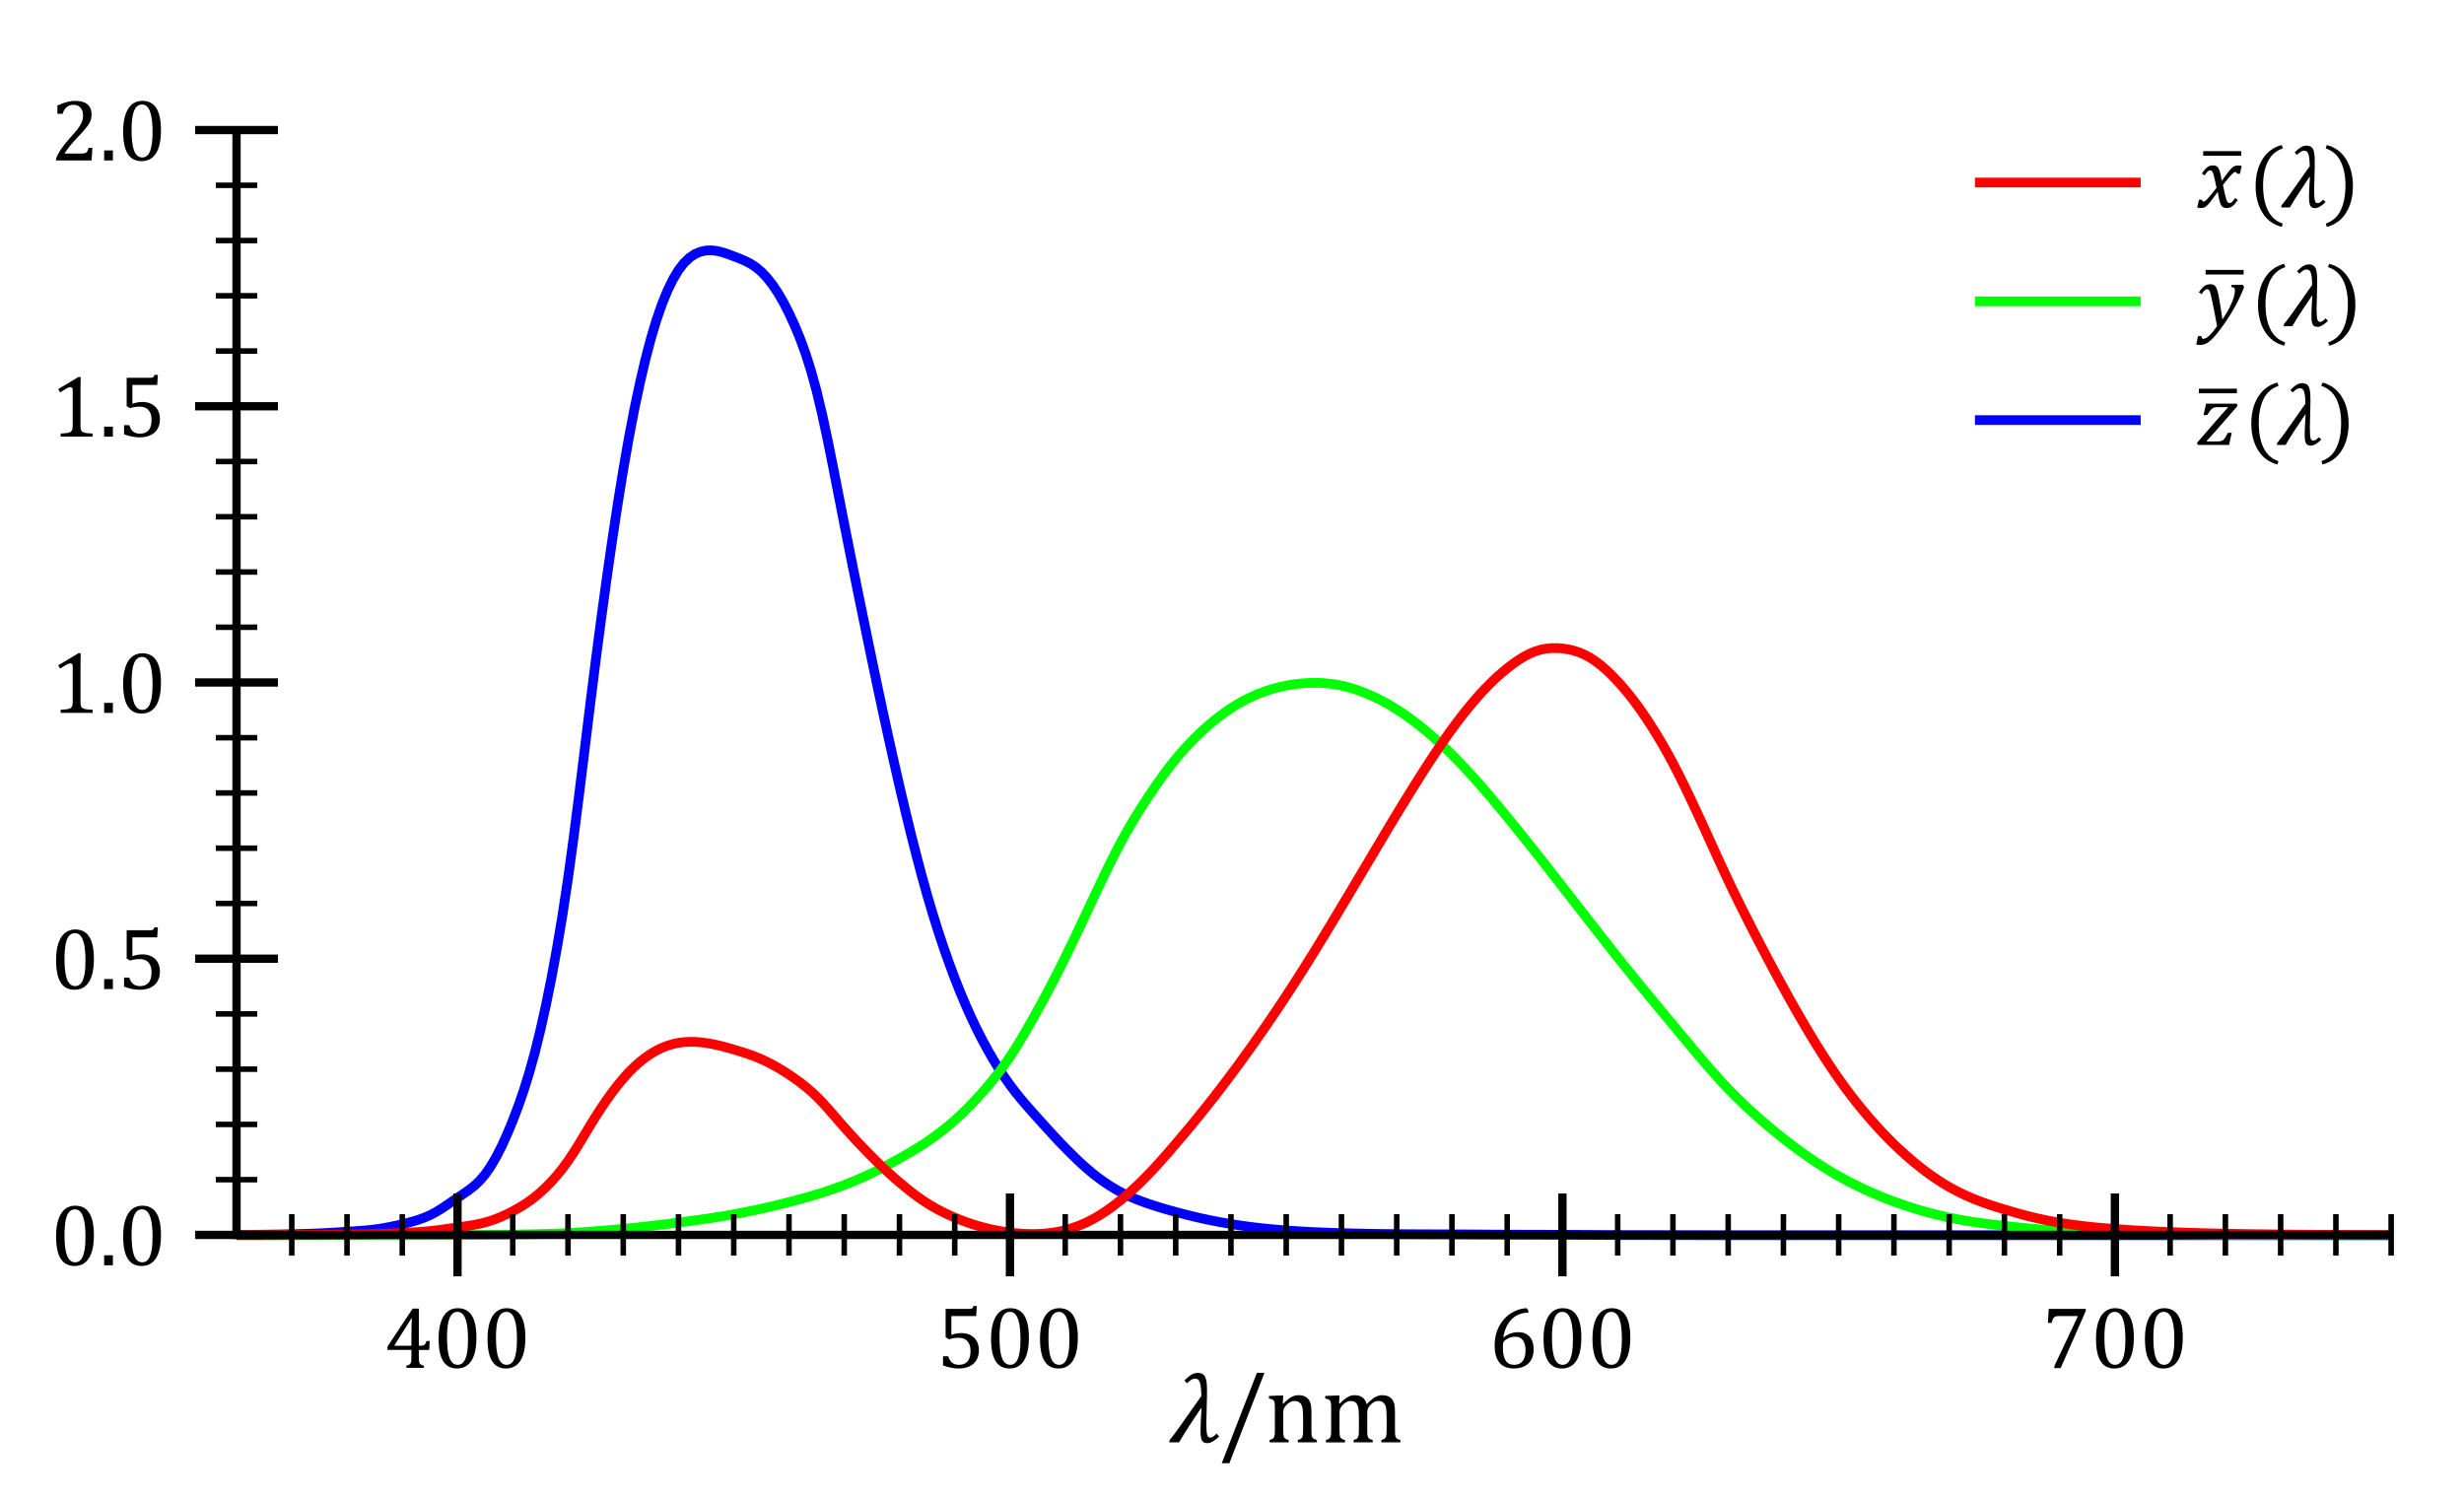 <?xml version="1.0" encoding="utf-8"?>
<!-- Generator: Adobe Illustrator 13.0.1, SVG Export Plug-In  -->
<!DOCTYPE svg PUBLIC "-//W3C//DTD SVG 1.1//EN" "http://www.w3.org/Graphics/SVG/1.1/DTD/svg11.dtd">
<svg version="1.1"
	 xmlns="http://www.w3.org/2000/svg" xmlns:xlink="http://www.w3.org/1999/xlink" xmlns:a="http://ns.adobe.com/AdobeSVGViewerExtensions/3.0/"
	 x="0px" y="0px" width="446px" height="271px" viewBox="-9.144 -15.712 446 271" enable-background="new -9.144 -15.712 446 271"
	 xml:space="preserve">
<defs>
</defs>
<polyline fill="none" stroke="#0000FF" stroke-width="1.75" points="33.668,207.832 34.668,207.824 35.668,207.816 36.668,207.807 
	37.668,207.796 38.668,207.784 39.668,207.771 40.668,207.756 41.668,207.738 42.668,207.719 43.668,207.698 44.668,207.675 
	45.668,207.648 46.668,207.619 47.668,207.585 48.668,207.544 49.668,207.495 50.668,207.438 51.668,207.377 52.668,207.313 
	53.668,207.248 54.668,207.184 55.668,207.118 56.668,207.043 57.668,206.951 58.668,206.838 59.668,206.695 60.668,206.527 
	61.668,206.334 62.668,206.119 63.668,205.888 64.668,205.642 65.668,205.372 66.668,205.064 67.668,204.703 68.668,204.271 
	69.668,203.749 70.668,203.143 71.668,202.48 72.668,201.793 73.668,201.107 74.668,200.443 75.668,199.756 76.668,198.977 
	77.668,198.039 78.668,196.873 79.668,195.432 80.668,193.723 81.668,191.762 82.668,189.566 83.668,187.152 84.668,184.523 
	85.668,181.631 86.668,178.415 87.668,174.813 88.668,170.763 89.668,166.271 90.668,161.346 91.668,155.923 92.668,149.939 
	93.668,143.332 94.668,136.044 95.668,128.221 96.668,120.108 97.668,111.949 98.668,103.987 99.668,96.356 100.668,89.043 
	101.668,82.08 102.668,75.5 103.668,69.333 104.668,63.629 105.668,58.412 106.668,53.673 107.668,49.404 108.668,45.597 
	109.668,42.252 110.668,39.363 111.668,36.905 112.668,34.854 113.668,33.187 114.668,31.888 115.668,30.93 116.668,30.266 
	117.668,29.849 118.668,29.633 119.668,29.596 120.668,29.723 121.668,29.973 122.668,30.306 123.668,30.682 124.668,31.067 
	125.668,31.489 126.668,31.998 127.668,32.646 128.668,33.482 129.668,34.537 130.668,35.807 131.668,37.299 132.668,39.019 
	133.668,40.973 134.668,43.14 135.668,45.551 136.668,48.291 137.668,51.44 138.668,55.083 139.668,59.281 140.668,63.94 
	141.668,68.905 142.668,74.019 143.668,79.128 144.668,84.15 145.668,89.11 146.668,94.017 147.668,98.878 148.668,103.703 
	149.668,108.473 150.668,113.158 151.668,117.747 152.668,122.23 153.668,126.598 154.668,130.841 155.668,134.948 156.668,138.901 
	157.668,142.682 158.668,146.272 159.668,149.66 160.668,152.852 161.668,155.859 162.668,158.695 163.668,161.375 164.668,163.9 
	165.668,166.274 166.668,168.504 167.668,170.598 168.668,172.563 169.668,174.406 170.668,176.137 171.668,177.759 
	172.668,179.275 173.668,180.692 174.668,182.011 175.668,183.244 176.668,184.416 177.668,185.547 178.668,186.662 
	179.668,187.775 180.668,188.881 181.668,189.971 182.668,191.037 183.668,192.072 184.668,193.078 185.668,194.055 
	186.668,194.993 187.668,195.885 188.668,196.723 189.668,197.502 190.668,198.226 191.668,198.895 192.668,199.508 
	193.668,200.067 194.668,200.572 195.668,201.025 196.668,201.436 197.668,201.813 198.668,202.168 199.668,202.502 
	200.668,202.818 201.668,203.117 202.668,203.402 203.668,203.677 204.668,203.941 205.668,204.199 206.668,204.447 
	207.668,204.684 208.668,204.908 209.668,205.121 210.668,205.323 211.668,205.514 212.668,205.693 213.668,205.863 
	214.668,206.021 215.668,206.168 216.668,206.307 217.668,206.434 218.668,206.553 219.668,206.662 220.668,206.762 
	221.668,206.855 222.668,206.939 223.668,207.018 224.668,207.089 225.668,207.154 226.668,207.214 227.668,207.269 
	228.668,207.317 229.668,207.362 230.668,207.402 231.668,207.439 232.668,207.473 233.668,207.502 234.668,207.53 235.668,207.556 
	236.668,207.578 237.668,207.6 238.668,207.617 239.668,207.635 240.668,207.648 241.668,207.662 242.668,207.673 243.668,207.683 
	244.668,207.691 245.668,207.697 246.668,207.703 247.668,207.709 248.668,207.713 249.668,207.716 250.668,207.719 
	251.668,207.722 252.668,207.725 253.668,207.728 254.668,207.731 255.668,207.736 256.668,207.741 257.668,207.746 
	258.668,207.752 259.668,207.759 260.668,207.766 261.668,207.771 262.668,207.777 263.668,207.783 264.668,207.785 
	265.668,207.787 266.668,207.789 267.668,207.791 268.668,207.793 269.668,207.796 270.668,207.8 271.668,207.804 272.668,207.809 
	273.668,207.813 274.668,207.816 275.668,207.82 276.668,207.824 277.668,207.828 278.668,207.832 279.668,207.838 280.668,207.844 
	281.668,207.85 282.668,207.854 283.668,207.858 284.668,207.861 285.668,207.864 286.668,207.866 287.668,207.867 288.668,207.869 
	289.668,207.869 290.668,207.871 291.668,207.871 292.668,207.873 293.668,207.873 294.668,207.875 295.668,207.877 
	296.668,207.879 297.668,207.881 298.668,207.883 299.668,207.884 300.668,207.885 301.668,207.887 302.668,207.887 
	303.668,207.888 304.668,207.889 305.668,207.889 306.668,207.889 307.668,207.889 308.668,207.89 309.668,207.89 310.668,207.891 
	311.668,207.891 312.668,207.891 313.668,207.891 314.668,207.891 315.668,207.891 316.668,207.891 317.668,207.892 
	318.668,207.892 319.668,207.892 320.668,207.893 321.668,207.893 322.668,207.893 323.668,207.893 324.668,207.893 
	325.668,207.893 326.668,207.893 327.668,207.893 328.668,207.893 329.668,207.893 330.668,207.893 331.668,207.893 
	332.668,207.893 333.668,207.893 334.668,207.893 335.668,207.893 336.668,207.893 337.668,207.893 338.668,207.893 
	339.668,207.893 340.668,207.893 341.668,207.893 342.668,207.893 343.668,207.893 344.668,207.893 345.668,207.893 
	346.668,207.893 347.668,207.893 348.668,207.893 349.668,207.893 350.668,207.893 351.668,207.893 352.668,207.893 
	353.668,207.893 354.668,207.893 355.668,207.893 356.668,207.893 357.668,207.893 358.668,207.893 359.668,207.893 
	360.668,207.893 361.668,207.893 362.668,207.893 363.668,207.893 364.668,207.893 365.668,207.893 366.668,207.893 
	367.668,207.893 368.668,207.893 369.668,207.893 370.668,207.893 371.668,207.893 372.668,207.893 373.668,207.893 
	374.668,207.893 375.668,207.893 376.668,207.893 377.668,207.893 378.668,207.893 379.668,207.893 380.668,207.893 
	381.668,207.893 382.668,207.893 383.668,207.893 384.668,207.893 385.668,207.893 386.668,207.893 387.668,207.893 
	388.668,207.893 389.668,207.893 390.668,207.893 391.668,207.893 392.668,207.893 393.668,207.893 394.668,207.893 
	395.668,207.893 396.668,207.893 397.668,207.893 398.668,207.893 399.668,207.893 400.668,207.893 401.668,207.893 
	402.668,207.893 403.668,207.893 404.668,207.893 405.668,207.893 406.668,207.893 407.668,207.893 408.668,207.893 
	409.668,207.893 410.668,207.893 411.668,207.893 412.668,207.893 413.668,207.893 414.668,207.893 415.668,207.893 
	416.668,207.893 417.668,207.893 418.668,207.893 419.668,207.893 420.668,207.893 421.668,207.893 422.668,207.893 
	423.668,207.893 "/>
<polyline fill="none" stroke="#00FF00" stroke-width="1.75" points="33.668,207.893 34.668,207.893 35.668,207.893 36.668,207.893 
	37.668,207.893 38.668,207.893 39.668,207.892 40.668,207.892 41.668,207.892 42.668,207.892 43.668,207.892 44.668,207.891 
	45.668,207.891 46.668,207.891 47.668,207.891 48.668,207.891 49.668,207.891 50.668,207.89 51.668,207.89 52.668,207.889 
	53.668,207.889 54.668,207.889 55.668,207.888 56.668,207.887 57.668,207.887 58.668,207.887 59.668,207.885 60.668,207.885 
	61.668,207.883 62.668,207.882 63.668,207.881 64.668,207.879 65.668,207.877 66.668,207.875 67.668,207.873 68.668,207.871 
	69.668,207.867 70.668,207.864 71.668,207.861 72.668,207.857 73.668,207.854 74.668,207.85 75.668,207.846 76.668,207.841 
	77.668,207.836 78.668,207.828 79.668,207.82 80.668,207.811 81.668,207.799 82.668,207.785 83.668,207.771 84.668,207.756 
	85.668,207.739 86.668,207.721 87.668,207.699 88.668,207.675 89.668,207.646 90.668,207.616 91.668,207.581 92.668,207.54 
	93.668,207.492 94.668,207.438 95.668,207.377 96.668,207.31 97.668,207.238 98.668,207.162 99.668,207.084 100.668,207.002 
	101.668,206.916 102.668,206.826 103.668,206.732 104.668,206.635 105.668,206.534 106.668,206.43 107.668,206.321 108.668,206.209 
	109.668,206.092 110.668,205.971 111.668,205.848 112.668,205.721 113.668,205.593 114.668,205.463 115.668,205.332 
	116.668,205.197 117.668,205.058 118.668,204.912 119.668,204.762 120.668,204.604 121.668,204.44 122.668,204.27 123.668,204.093 
	124.668,203.908 125.668,203.716 126.668,203.516 127.668,203.309 128.668,203.093 129.668,202.868 130.668,202.635 
	131.668,202.395 132.668,202.146 133.668,201.893 134.668,201.633 135.668,201.365 136.668,201.088 137.668,200.801 
	138.668,200.502 139.668,200.191 140.668,199.865 141.668,199.525 142.668,199.17 143.668,198.795 144.668,198.4 145.668,197.988 
	146.668,197.556 147.668,197.104 148.668,196.633 149.668,196.139 150.668,195.625 151.668,195.094 152.668,194.547 153.668,193.99 
	154.668,193.425 155.668,192.846 156.668,192.246 157.668,191.621 158.668,190.963 159.668,190.268 160.668,189.537 
	161.668,188.766 162.668,187.951 163.668,187.091 164.668,186.181 165.668,185.219 166.668,184.207 167.668,183.145 
	168.668,182.033 169.668,180.874 170.668,179.663 171.668,178.388 172.668,177.035 173.668,175.593 174.668,174.053 
	175.668,172.424 176.668,170.723 177.668,168.964 178.668,167.162 179.668,165.33 180.668,163.461 181.668,161.553 182.668,159.599 
	183.668,157.593 184.668,155.535 185.668,153.441 186.668,151.324 187.668,149.196 188.668,147.072 189.668,144.958 
	190.668,142.861 191.668,140.805 192.668,138.809 193.668,136.893 194.668,135.074 195.668,133.346 196.668,131.695 
	197.668,130.109 198.668,128.572 199.668,127.082 200.668,125.643 201.668,124.262 202.668,122.943 203.668,121.692 
	204.668,120.512 205.668,119.396 206.668,118.343 207.668,117.348 208.668,116.408 209.668,115.519 210.668,114.684 211.668,113.9 
	212.668,113.17 213.668,112.493 214.668,111.867 215.668,111.292 216.668,110.767 217.668,110.291 218.668,109.862 219.668,109.483 
	220.668,109.151 221.668,108.861 222.668,108.611 223.668,108.397 224.668,108.222 225.668,108.083 226.668,107.981 
	227.668,107.918 228.668,107.893 229.668,107.907 230.668,107.962 231.668,108.06 232.668,108.203 233.668,108.393 234.668,108.632 
	235.668,108.918 236.668,109.248 237.668,109.62 238.668,110.033 239.668,110.484 240.668,110.976 241.668,111.507 242.668,112.079 
	243.668,112.692 244.668,113.348 245.668,114.042 246.668,114.776 247.668,115.547 248.668,116.353 249.668,117.192 
	250.668,118.065 251.668,118.972 252.668,119.915 253.668,120.893 254.668,121.906 255.668,122.953 256.668,124.03 257.668,125.135 
	258.668,126.263 259.668,127.413 260.668,128.584 261.668,129.773 262.668,130.977 263.668,132.192 264.668,133.417 265.668,134.65 
	266.668,135.893 267.668,137.143 268.668,138.402 269.668,139.671 270.668,140.945 271.668,142.225 272.668,143.508 
	273.668,144.793 274.668,146.077 275.668,147.361 276.668,148.645 277.668,149.929 278.668,151.213 279.668,152.496 
	280.668,153.779 281.668,155.057 282.668,156.329 283.668,157.593 284.668,158.846 285.668,160.09 286.668,161.324 287.668,162.553 
	288.668,163.772 289.668,164.984 290.668,166.189 291.668,167.39 292.668,168.59 293.668,169.793 294.668,171.001 295.668,172.21 
	296.668,173.415 297.668,174.611 298.668,175.793 299.668,176.959 300.668,178.107 301.668,179.233 302.668,180.33 303.668,181.393 
	304.668,182.416 305.668,183.404 306.668,184.359 307.668,185.287 308.668,186.192 309.668,187.076 310.668,187.938 
	311.668,188.777 312.668,189.596 313.668,190.393 314.668,191.17 315.668,191.928 316.668,192.665 317.668,193.38 318.668,194.072 
	319.668,194.742 320.668,195.391 321.668,196.015 322.668,196.615 323.668,197.192 324.668,197.745 325.668,198.273 326.668,198.78 
	327.668,199.266 328.668,199.732 329.668,200.181 330.668,200.609 331.668,201.021 332.668,201.416 333.668,201.793 
	334.668,202.152 335.668,202.497 336.668,202.825 337.668,203.138 338.668,203.435 339.668,203.717 340.668,203.984 
	341.668,204.236 342.668,204.473 343.668,204.692 344.668,204.896 345.668,205.085 346.668,205.26 347.668,205.422 348.668,205.572 
	349.668,205.713 350.668,205.842 351.668,205.965 352.668,206.08 353.668,206.192 354.668,206.303 355.668,206.408 356.668,206.512 
	357.668,206.609 358.668,206.701 359.668,206.785 360.668,206.865 361.668,206.939 362.668,207.008 363.668,207.072 
	364.668,207.131 365.668,207.184 366.668,207.233 367.668,207.279 368.668,207.32 369.668,207.358 370.668,207.393 371.668,207.425 
	372.668,207.455 373.668,207.482 374.668,207.509 375.668,207.533 376.668,207.557 377.668,207.579 378.668,207.6 379.668,207.619 
	380.668,207.637 381.668,207.653 382.668,207.669 383.668,207.684 384.668,207.697 385.668,207.71 386.668,207.723 387.668,207.733 
	388.668,207.744 389.668,207.754 390.668,207.764 391.668,207.771 392.668,207.78 393.668,207.788 394.668,207.795 395.668,207.801 
	396.668,207.808 397.668,207.813 398.668,207.818 399.668,207.824 400.668,207.828 401.668,207.832 402.668,207.837 
	403.668,207.841 404.668,207.844 405.668,207.848 406.668,207.851 407.668,207.854 408.668,207.856 409.668,207.859 
	410.668,207.861 411.668,207.863 412.668,207.865 413.668,207.867 414.668,207.869 415.668,207.871 416.668,207.873 
	417.668,207.874 418.668,207.875 419.668,207.877 420.668,207.878 421.668,207.879 422.668,207.88 423.668,207.881 "/>
<polyline fill="none" stroke="#FF0000" stroke-width="1.75" points="33.668,207.879 34.668,207.878 35.668,207.876 36.668,207.874 
	37.668,207.872 38.668,207.869 39.668,207.867 40.668,207.863 41.668,207.859 42.668,207.855 43.668,207.852 44.668,207.846 
	45.668,207.841 46.668,207.834 47.668,207.827 48.668,207.818 49.668,207.809 50.668,207.796 51.668,207.783 52.668,207.77 
	53.668,207.756 54.668,207.742 55.668,207.729 56.668,207.713 57.668,207.693 58.668,207.669 59.668,207.639 60.668,207.604 
	61.668,207.563 62.668,207.518 63.668,207.469 64.668,207.416 65.668,207.359 66.668,207.295 67.668,207.219 68.668,207.127 
	69.668,207.018 70.668,206.89 71.668,206.75 72.668,206.605 73.668,206.461 74.668,206.322 75.668,206.178 76.668,206.015 
	77.668,205.818 78.668,205.574 79.668,205.271 80.668,204.914 81.668,204.504 82.668,204.046 83.668,203.541 84.668,202.993 
	85.668,202.391 86.668,201.721 87.668,200.971 88.668,200.129 89.668,199.197 90.668,198.175 91.668,197.052 92.668,195.816 
	93.668,194.455 94.668,192.957 95.668,191.354 96.668,189.694 97.668,188.031 98.668,186.416 99.668,184.874 100.668,183.404 
	101.668,182.015 102.668,180.712 103.668,179.502 104.668,178.398 105.668,177.402 106.668,176.514 107.668,175.729 
	108.668,175.043 109.668,174.457 110.668,173.972 111.668,173.58 112.668,173.279 113.668,173.064 114.668,172.933 115.668,172.878 
	116.668,172.891 117.668,172.964 118.668,173.086 119.668,173.256 120.668,173.467 121.668,173.712 122.668,173.983 
	123.668,174.272 124.668,174.572 125.668,174.889 126.668,175.229 127.668,175.604 128.668,176.022 129.668,176.49 130.668,177.004 
	131.668,177.563 132.668,178.167 133.668,178.813 134.668,179.496 135.668,180.221 136.668,181.001 137.668,181.851 
	138.668,182.783 139.668,183.808 140.668,184.907 141.668,186.052 142.668,187.211 143.668,188.356 144.668,189.471 145.668,190.56 
	146.668,191.624 147.668,192.664 148.668,193.683 149.668,194.675 150.668,195.636 151.668,196.564 152.668,197.463 
	153.668,198.328 154.668,199.162 155.668,199.962 156.668,200.721 157.668,201.435 158.668,202.098 159.668,202.707 
	160.668,203.265 161.668,203.777 162.668,204.252 163.668,204.691 164.668,205.102 165.668,205.479 166.668,205.824 
	167.668,206.139 168.668,206.422 169.668,206.676 170.668,206.9 171.668,207.096 172.668,207.263 173.668,207.402 174.668,207.515 
	175.668,207.598 176.668,207.65 177.668,207.669 178.668,207.652 179.668,207.6 180.668,207.509 181.668,207.375 182.668,207.194 
	183.668,206.963 184.668,206.678 185.668,206.339 186.668,205.945 187.668,205.493 188.668,204.982 189.668,204.411 
	190.668,203.781 191.668,203.094 192.668,202.354 193.668,201.565 194.668,200.729 195.668,199.846 196.668,198.918 
	197.668,197.947 198.668,196.933 199.668,195.876 200.668,194.781 201.668,193.656 202.668,192.508 203.668,191.343 
	204.668,190.167 205.668,188.979 206.668,187.775 207.668,186.557 208.668,185.317 209.668,184.061 210.668,182.786 
	211.668,181.493 212.668,180.183 213.668,178.853 214.668,177.504 215.668,176.135 216.668,174.748 217.668,173.344 
	218.668,171.923 219.668,170.484 220.668,169.029 221.668,167.555 222.668,166.062 223.668,164.548 224.668,163.014 
	225.668,161.459 226.668,159.887 227.668,158.295 228.668,156.688 229.668,155.063 230.668,153.424 231.668,151.771 232.668,150.11 
	233.668,148.442 234.668,146.771 235.668,145.095 236.668,143.416 237.668,141.735 238.668,140.053 239.668,138.369 
	240.668,136.687 241.668,135.01 242.668,133.341 243.668,131.683 244.668,130.038 245.668,128.41 246.668,126.8 247.668,125.21 
	248.668,123.643 249.668,122.1 250.668,120.584 251.668,119.103 252.668,117.661 253.668,116.263 254.668,114.913 255.668,113.613 
	256.668,112.365 257.668,111.171 258.668,110.033 259.668,108.954 260.668,107.938 261.668,106.983 262.668,106.092 
	263.668,105.263 264.668,104.494 265.668,103.794 266.668,103.174 267.668,102.646 268.668,102.223 269.668,101.913 
	270.668,101.713 271.668,101.612 272.668,101.602 273.668,101.673 274.668,101.819 275.668,102.048 276.668,102.37 277.668,102.795 
	278.668,103.333 279.668,103.989 280.668,104.756 281.668,105.626 282.668,106.588 283.668,107.633 284.668,108.756 
	285.668,109.959 286.668,111.243 287.668,112.608 288.668,114.053 289.668,115.573 290.668,117.168 291.668,118.842 
	292.668,120.601 293.668,122.447 294.668,124.385 295.668,126.398 296.668,128.475 297.668,130.598 298.668,132.752 
	299.668,134.934 300.668,137.134 301.668,139.332 302.668,141.512 303.668,143.652 304.668,145.741 305.668,147.781 
	306.668,149.782 307.668,151.753 308.668,153.703 309.668,155.633 310.668,157.538 311.668,159.418 312.668,161.273 
	313.668,163.103 314.668,164.906 315.668,166.683 316.668,168.428 317.668,170.139 318.668,171.813 319.668,173.447 
	320.668,175.041 321.668,176.591 322.668,178.092 323.668,179.543 324.668,180.938 325.668,182.281 326.668,183.574 327.668,184.82 
	328.668,186.022 329.668,187.183 330.668,188.301 331.668,189.375 332.668,190.409 333.668,191.402 334.668,192.355 335.668,193.27 
	336.668,194.144 337.668,194.979 338.668,195.772 339.668,196.529 340.668,197.246 341.668,197.924 342.668,198.56 343.668,199.152 
	344.668,199.703 345.668,200.212 346.668,200.686 347.668,201.124 348.668,201.533 349.668,201.912 350.668,202.264 
	351.668,202.596 352.668,202.91 353.668,203.216 354.668,203.514 355.668,203.805 356.668,204.086 357.668,204.352 358.668,204.603 
	359.668,204.836 360.668,205.055 361.668,205.258 362.668,205.447 363.668,205.623 364.668,205.784 365.668,205.933 
	366.668,206.068 367.668,206.193 368.668,206.309 369.668,206.414 370.668,206.51 371.668,206.598 372.668,206.68 373.668,206.757 
	374.668,206.83 375.668,206.898 376.668,206.964 377.668,207.025 378.668,207.082 379.668,207.135 380.668,207.184 381.668,207.23 
	382.668,207.273 383.668,207.313 384.668,207.352 385.668,207.387 386.668,207.421 387.668,207.452 388.668,207.481 389.668,207.51 
	390.668,207.535 391.668,207.559 392.668,207.582 393.668,207.603 394.668,207.622 395.668,207.641 396.668,207.657 
	397.668,207.673 398.668,207.688 399.668,207.701 400.668,207.715 401.668,207.727 402.668,207.738 403.668,207.748 
	404.668,207.759 405.668,207.768 406.668,207.777 407.668,207.785 408.668,207.793 409.668,207.8 410.668,207.807 411.668,207.813 
	412.668,207.818 413.668,207.824 414.668,207.828 415.668,207.833 416.668,207.838 417.668,207.842 418.668,207.845 
	419.668,207.848 420.668,207.852 421.668,207.854 422.668,207.857 423.668,207.859 "/>
<polyline fill="none" stroke="#000000" stroke-width="1.5" points="423.668,207.832 33.668,207.832 33.668,7.832 "/>
<line fill="none" stroke="#000000" stroke-width="1.5" x1="373.668" y1="215.332" x2="373.668" y2="200.332"/>
<line fill="none" stroke="#000000" stroke-width="1.5" x1="273.668" y1="215.332" x2="273.668" y2="200.332"/>
<line fill="none" stroke="#000000" stroke-width="1.5" x1="173.668" y1="215.332" x2="173.668" y2="200.332"/>
<line fill="none" stroke="#000000" stroke-width="1.5" x1="73.668" y1="215.332" x2="73.668" y2="200.332"/>
<line fill="none" stroke="#000000" x1="83.668" y1="211.582" x2="83.668" y2="204.082"/>
<line fill="none" stroke="#000000" x1="63.668" y1="211.582" x2="63.668" y2="204.082"/>
<line fill="none" stroke="#000000" x1="53.668" y1="211.582" x2="53.668" y2="204.082"/>
<line fill="none" stroke="#000000" x1="43.668" y1="211.582" x2="43.668" y2="204.082"/>
<line fill="none" stroke="#000000" x1="93.668" y1="211.582" x2="93.668" y2="204.082"/>
<line fill="none" stroke="#000000" x1="103.668" y1="211.582" x2="103.668" y2="204.082"/>
<line fill="none" stroke="#000000" x1="113.668" y1="211.582" x2="113.668" y2="204.082"/>
<line fill="none" stroke="#000000" x1="123.668" y1="211.582" x2="123.668" y2="204.082"/>
<line fill="none" stroke="#000000" x1="133.668" y1="211.582" x2="133.668" y2="204.082"/>
<line fill="none" stroke="#000000" x1="143.668" y1="211.582" x2="143.668" y2="204.082"/>
<line fill="none" stroke="#000000" x1="153.668" y1="211.582" x2="153.668" y2="204.082"/>
<line fill="none" stroke="#000000" x1="163.668" y1="211.582" x2="163.668" y2="204.082"/>
<line fill="none" stroke="#000000" x1="183.668" y1="211.582" x2="183.668" y2="204.082"/>
<line fill="none" stroke="#000000" x1="193.668" y1="211.582" x2="193.668" y2="204.082"/>
<line fill="none" stroke="#000000" x1="203.668" y1="211.582" x2="203.668" y2="204.082"/>
<line fill="none" stroke="#000000" x1="213.668" y1="211.582" x2="213.668" y2="204.082"/>
<line fill="none" stroke="#000000" x1="223.668" y1="211.582" x2="223.668" y2="204.082"/>
<line fill="none" stroke="#000000" x1="233.668" y1="211.582" x2="233.668" y2="204.082"/>
<line fill="none" stroke="#000000" x1="243.668" y1="211.582" x2="243.668" y2="204.082"/>
<line fill="none" stroke="#000000" x1="253.668" y1="211.582" x2="253.668" y2="204.082"/>
<line fill="none" stroke="#000000" x1="263.668" y1="211.582" x2="263.668" y2="204.082"/>
<line fill="none" stroke="#000000" x1="283.668" y1="211.582" x2="283.668" y2="204.082"/>
<line fill="none" stroke="#000000" x1="293.668" y1="211.582" x2="293.668" y2="204.082"/>
<line fill="none" stroke="#000000" x1="303.668" y1="211.582" x2="303.668" y2="204.082"/>
<line fill="none" stroke="#000000" x1="313.668" y1="211.582" x2="313.668" y2="204.082"/>
<line fill="none" stroke="#000000" x1="323.668" y1="211.582" x2="323.668" y2="204.082"/>
<line fill="none" stroke="#000000" x1="333.668" y1="211.582" x2="333.668" y2="204.082"/>
<line fill="none" stroke="#000000" x1="343.668" y1="211.582" x2="343.668" y2="204.082"/>
<line fill="none" stroke="#000000" x1="353.668" y1="211.582" x2="353.668" y2="204.082"/>
<line fill="none" stroke="#000000" x1="363.668" y1="211.582" x2="363.668" y2="204.082"/>
<line fill="none" stroke="#000000" x1="383.668" y1="211.582" x2="383.668" y2="204.082"/>
<line fill="none" stroke="#000000" x1="393.668" y1="211.582" x2="393.668" y2="204.082"/>
<line fill="none" stroke="#000000" x1="403.668" y1="211.582" x2="403.668" y2="204.082"/>
<line fill="none" stroke="#000000" x1="413.668" y1="211.582" x2="413.668" y2="204.082"/>
<line fill="none" stroke="#000000" x1="423.668" y1="211.582" x2="423.668" y2="204.082"/>
<line fill="none" stroke="#000000" stroke-width="1.5" x1="26.168" y1="157.832" x2="41.168" y2="157.832"/>
<line fill="none" stroke="#000000" stroke-width="1.5" x1="26.168" y1="207.832" x2="41.168" y2="207.832"/>
<line fill="none" stroke="#000000" stroke-width="1.5" x1="26.168" y1="107.832" x2="41.168" y2="107.832"/>
<line fill="none" stroke="#000000" stroke-width="1.5" x1="26.168" y1="57.832" x2="41.168" y2="57.832"/>
<line fill="none" stroke="#000000" stroke-width="1.5" x1="26.168" y1="7.832" x2="41.168" y2="7.832"/>
<line fill="none" stroke="#000000" x1="29.918" y1="17.832" x2="37.418" y2="17.832"/>
<line fill="none" stroke="#000000" x1="29.918" y1="27.832" x2="37.418" y2="27.832"/>
<line fill="none" stroke="#000000" x1="29.918" y1="37.832" x2="37.418" y2="37.832"/>
<line fill="none" stroke="#000000" x1="29.918" y1="47.832" x2="37.418" y2="47.832"/>
<line fill="none" stroke="#000000" x1="29.918" y1="67.832" x2="37.418" y2="67.832"/>
<line fill="none" stroke="#000000" x1="29.918" y1="77.832" x2="37.418" y2="77.832"/>
<line fill="none" stroke="#000000" x1="29.918" y1="87.832" x2="37.418" y2="87.832"/>
<line fill="none" stroke="#000000" x1="29.918" y1="97.832" x2="37.418" y2="97.832"/>
<line fill="none" stroke="#000000" x1="29.918" y1="117.832" x2="37.418" y2="117.832"/>
<line fill="none" stroke="#000000" x1="29.918" y1="127.832" x2="37.418" y2="127.832"/>
<line fill="none" stroke="#000000" x1="29.918" y1="137.832" x2="37.418" y2="137.832"/>
<line fill="none" stroke="#000000" x1="29.918" y1="147.832" x2="37.418" y2="147.832"/>
<line fill="none" stroke="#000000" x1="29.918" y1="167.832" x2="37.418" y2="167.832"/>
<line fill="none" stroke="#000000" x1="29.918" y1="177.832" x2="37.418" y2="177.832"/>
<line fill="none" stroke="#000000" x1="29.918" y1="187.832" x2="37.418" y2="187.832"/>
<line fill="none" stroke="#000000" x1="29.918" y1="197.832" x2="37.418" y2="197.832"/>
<g>
	<path d="M4.344,163.457c-1.125,0-1.962-0.442-2.512-1.328c-0.549-0.885-0.824-2.229-0.824-4.031c0-0.958,0.084-1.786,0.254-2.484
		c0.169-0.698,0.406-1.274,0.711-1.73c0.305-0.456,0.67-0.793,1.098-1.012s0.893-0.328,1.398-0.328c1.141,0,1.99,0.44,2.547,1.32
		c0.557,0.88,0.836,2.211,0.836,3.992c0,1.844-0.298,3.238-0.895,4.184S5.49,163.457,4.344,163.457z M2.531,157.863
		c0,1.698,0.158,2.944,0.473,3.738c0.315,0.794,0.803,1.191,1.465,1.191c0.63,0,1.098-0.374,1.402-1.121
		c0.305-0.747,0.457-1.905,0.457-3.473c0-1.198-0.078-2.168-0.234-2.91s-0.374-1.274-0.652-1.598
		c-0.279-0.323-0.616-0.484-1.012-0.484c-0.359,0-0.66,0.107-0.902,0.32c-0.242,0.214-0.438,0.521-0.586,0.922
		c-0.148,0.401-0.254,0.89-0.316,1.465C2.563,156.49,2.531,157.14,2.531,157.863z"/>
	<path d="M11.289,161.52v1.813H9.711v-1.813H11.289z"/>
	<path d="M13.313,162.902v-1.656h0.945c0.156,0.531,0.392,0.922,0.707,1.172s0.723,0.375,1.223,0.375
		c0.693,0,1.216-0.208,1.57-0.625c0.354-0.417,0.531-1.039,0.531-1.867c0-0.552-0.094-1.009-0.281-1.371
		c-0.188-0.362-0.44-0.624-0.758-0.785c-0.318-0.161-0.688-0.242-1.109-0.242c-0.354,0-0.659,0.022-0.914,0.066
		c-0.255,0.044-0.529,0.113-0.82,0.207l-0.625-0.367v-5.141h4.305c0.177,0,0.305-0.014,0.383-0.043
		c0.078-0.028,0.141-0.073,0.188-0.133c0.047-0.06,0.102-0.173,0.164-0.34h0.609l-0.117,1.813H14.82v3.43
		c0.271-0.114,0.565-0.2,0.883-0.258c0.318-0.057,0.635-0.086,0.953-0.086c0.62,0,1.169,0.126,1.648,0.379
		c0.479,0.253,0.849,0.612,1.109,1.078c0.26,0.466,0.391,1.007,0.391,1.621c0,0.698-0.146,1.297-0.438,1.797
		s-0.713,0.88-1.266,1.141c-0.552,0.261-1.206,0.391-1.961,0.391C15.24,163.457,14.297,163.272,13.313,162.902z"/>
</g>
<g>
	<path d="M4.344,213.457c-1.125,0-1.962-0.442-2.512-1.328c-0.549-0.885-0.824-2.229-0.824-4.031c0-0.958,0.084-1.786,0.254-2.484
		c0.169-0.698,0.406-1.274,0.711-1.73c0.305-0.456,0.67-0.793,1.098-1.012s0.893-0.328,1.398-0.328c1.141,0,1.99,0.44,2.547,1.32
		c0.557,0.88,0.836,2.211,0.836,3.992c0,1.844-0.298,3.238-0.895,4.184S5.49,213.457,4.344,213.457z M2.531,207.863
		c0,1.698,0.158,2.944,0.473,3.738c0.315,0.794,0.803,1.191,1.465,1.191c0.63,0,1.098-0.374,1.402-1.121
		c0.305-0.747,0.457-1.905,0.457-3.473c0-1.198-0.078-2.168-0.234-2.91s-0.374-1.274-0.652-1.598
		c-0.279-0.323-0.616-0.484-1.012-0.484c-0.359,0-0.66,0.107-0.902,0.32c-0.242,0.214-0.438,0.521-0.586,0.922
		c-0.148,0.401-0.254,0.89-0.316,1.465C2.563,206.49,2.531,207.14,2.531,207.863z"/>
	<path d="M11.289,211.52v1.813H9.711v-1.813H11.289z"/>
	<path d="M16.484,213.457c-1.125,0-1.962-0.442-2.512-1.328c-0.549-0.885-0.824-2.229-0.824-4.031c0-0.958,0.084-1.786,0.254-2.484
		c0.169-0.698,0.406-1.274,0.711-1.73c0.305-0.456,0.67-0.793,1.098-1.012s0.893-0.328,1.398-0.328c1.141,0,1.99,0.44,2.547,1.32
		c0.557,0.88,0.836,2.211,0.836,3.992c0,1.844-0.298,3.238-0.895,4.184S17.63,213.457,16.484,213.457z M14.672,207.863
		c0,1.698,0.158,2.944,0.473,3.738c0.315,0.794,0.803,1.191,1.465,1.191c0.63,0,1.098-0.374,1.402-1.121
		c0.305-0.747,0.457-1.905,0.457-3.473c0-1.198-0.078-2.168-0.234-2.91s-0.374-1.274-0.652-1.598
		c-0.279-0.323-0.616-0.484-1.012-0.484c-0.359,0-0.66,0.107-0.902,0.32c-0.242,0.214-0.438,0.521-0.586,0.922
		c-0.148,0.401-0.254,0.89-0.316,1.465C14.703,206.49,14.672,207.14,14.672,207.863z"/>
</g>
<g>
	<path d="M5.43,111.293c0,0.302,0.017,0.53,0.051,0.684c0.034,0.154,0.094,0.279,0.18,0.375c0.086,0.097,0.209,0.172,0.371,0.227
		s0.365,0.097,0.609,0.125c0.245,0.029,0.568,0.048,0.969,0.059v0.57H1.836v-0.57c0.578-0.026,0.991-0.061,1.238-0.105
		c0.248-0.044,0.436-0.11,0.566-0.199c0.13-0.088,0.225-0.213,0.285-0.375c0.06-0.161,0.09-0.424,0.09-0.789v-6.336
		c0-0.208-0.037-0.36-0.109-0.457c-0.073-0.096-0.18-0.145-0.32-0.145c-0.167,0-0.404,0.086-0.711,0.258s-0.688,0.409-1.141,0.711
		l-0.344-0.602l3.656-2.18h0.43c-0.031,0.5-0.047,1.193-0.047,2.078V111.293z"/>
	<path d="M11.289,111.52v1.813H9.711v-1.813H11.289z"/>
	<path d="M16.484,113.457c-1.125,0-1.962-0.442-2.512-1.328c-0.549-0.885-0.824-2.229-0.824-4.031c0-0.958,0.084-1.786,0.254-2.484
		c0.169-0.698,0.406-1.274,0.711-1.73c0.305-0.456,0.67-0.793,1.098-1.012s0.893-0.328,1.398-0.328c1.141,0,1.99,0.44,2.547,1.32
		c0.557,0.88,0.836,2.211,0.836,3.992c0,1.844-0.298,3.238-0.895,4.184S17.63,113.457,16.484,113.457z M14.672,107.863
		c0,1.698,0.158,2.944,0.473,3.738c0.315,0.794,0.803,1.191,1.465,1.191c0.63,0,1.098-0.374,1.402-1.121
		c0.305-0.747,0.457-1.905,0.457-3.473c0-1.198-0.078-2.168-0.234-2.91s-0.374-1.274-0.652-1.598
		c-0.279-0.323-0.616-0.484-1.012-0.484c-0.359,0-0.66,0.107-0.902,0.32c-0.242,0.214-0.438,0.521-0.586,0.922
		c-0.148,0.401-0.254,0.89-0.316,1.465C14.703,106.49,14.672,107.14,14.672,107.863z"/>
</g>
<g>
	<path d="M5.43,61.293c0,0.302,0.017,0.53,0.051,0.684c0.034,0.154,0.094,0.279,0.18,0.375c0.086,0.097,0.209,0.172,0.371,0.227
		s0.365,0.097,0.609,0.125c0.245,0.029,0.568,0.048,0.969,0.059v0.57H1.836v-0.57c0.578-0.026,0.991-0.061,1.238-0.105
		c0.248-0.044,0.436-0.11,0.566-0.199c0.13-0.088,0.225-0.213,0.285-0.375c0.06-0.161,0.09-0.424,0.09-0.789v-6.336
		c0-0.208-0.037-0.36-0.109-0.457c-0.073-0.096-0.18-0.145-0.32-0.145c-0.167,0-0.404,0.086-0.711,0.258s-0.688,0.409-1.141,0.711
		l-0.344-0.602l3.656-2.18h0.43c-0.031,0.5-0.047,1.193-0.047,2.078V61.293z"/>
	<path d="M11.289,61.52v1.813H9.711V61.52H11.289z"/>
	<path d="M13.313,62.902v-1.656h0.945c0.156,0.531,0.392,0.922,0.707,1.172s0.723,0.375,1.223,0.375c0.693,0,1.216-0.208,1.57-0.625
		c0.354-0.417,0.531-1.039,0.531-1.867c0-0.552-0.094-1.009-0.281-1.371c-0.188-0.362-0.44-0.624-0.758-0.785
		c-0.318-0.161-0.688-0.242-1.109-0.242c-0.354,0-0.659,0.022-0.914,0.066c-0.255,0.044-0.529,0.113-0.82,0.207l-0.625-0.367v-5.141
		h4.305c0.177,0,0.305-0.014,0.383-0.043c0.078-0.028,0.141-0.073,0.188-0.133c0.047-0.06,0.102-0.173,0.164-0.34h0.609
		l-0.117,1.813H14.82v3.43c0.271-0.114,0.565-0.2,0.883-0.258c0.318-0.057,0.635-0.086,0.953-0.086c0.62,0,1.169,0.126,1.648,0.379
		c0.479,0.253,0.849,0.612,1.109,1.078c0.26,0.466,0.391,1.007,0.391,1.621c0,0.698-0.146,1.297-0.438,1.797
		s-0.713,0.88-1.266,1.141c-0.552,0.261-1.206,0.391-1.961,0.391C15.24,63.457,14.297,63.272,13.313,62.902z"/>
</g>
<g>
	<path d="M5.484,12.082c0.255,0,0.461-0.016,0.617-0.047s0.281-0.083,0.375-0.156c0.094-0.073,0.168-0.168,0.223-0.285
		s0.124-0.298,0.207-0.543H7.57l-0.133,2.281h-6.43v-0.375c0.224-0.547,0.526-1.106,0.906-1.68c0.38-0.573,0.919-1.247,1.617-2.023
		C4.135,8.587,4.57,8.082,4.836,7.738c0.292-0.375,0.509-0.699,0.652-0.973s0.246-0.531,0.309-0.773s0.094-0.485,0.094-0.73
		c0-0.391-0.063-0.735-0.188-1.035C5.578,3.927,5.387,3.691,5.129,3.52S4.547,3.262,4.156,3.262c-0.974,0-1.63,0.542-1.969,1.625
		H1.242v-1.5c0.63-0.297,1.22-0.512,1.77-0.645s1.043-0.199,1.48-0.199c0.969,0,1.701,0.212,2.195,0.637
		C7.182,3.604,7.43,4.22,7.43,5.027c0,0.276-0.027,0.53-0.082,0.762C7.293,6.021,7.207,6.25,7.09,6.477s-0.275,0.47-0.473,0.73
		C6.419,7.468,6.201,7.732,5.961,8c-0.24,0.269-0.654,0.715-1.242,1.34c-0.99,1.047-1.716,1.961-2.18,2.742H5.484z"/>
	<path d="M11.289,11.52v1.813H9.711V11.52H11.289z"/>
	<path d="M16.484,13.457c-1.125,0-1.962-0.442-2.512-1.328c-0.549-0.885-0.824-2.229-0.824-4.031c0-0.958,0.084-1.786,0.254-2.484
		c0.169-0.698,0.406-1.274,0.711-1.73c0.305-0.456,0.67-0.793,1.098-1.012s0.893-0.328,1.398-0.328c1.141,0,1.99,0.44,2.547,1.32
		c0.557,0.88,0.836,2.211,0.836,3.992c0,1.844-0.298,3.238-0.895,4.184S17.63,13.457,16.484,13.457z M14.672,7.863
		c0,1.698,0.158,2.944,0.473,3.738c0.315,0.794,0.803,1.191,1.465,1.191c0.63,0,1.098-0.374,1.402-1.121
		c0.305-0.747,0.457-1.905,0.457-3.473c0-1.198-0.078-2.168-0.234-2.91s-0.374-1.274-0.652-1.598
		c-0.279-0.323-0.616-0.484-1.012-0.484c-0.359,0-0.66,0.107-0.902,0.32c-0.242,0.214-0.438,0.521-0.586,0.922
		c-0.148,0.401-0.254,0.89-0.316,1.465C14.703,6.49,14.672,7.14,14.672,7.863z"/>
</g>
<g>
	<path d="M392.06,18.301c-0.078-0.411-0.158-0.807-0.242-1.188c-0.084-0.38-0.17-0.734-0.258-1.063s-0.162-0.543-0.219-0.645
		s-0.119-0.172-0.184-0.211s-0.146-0.059-0.246-0.059c-0.109,0-0.209,0.025-0.297,0.074c-0.088,0.05-0.186,0.136-0.289,0.258
		c-0.104,0.123-0.242,0.314-0.414,0.574l-0.508-0.336c0.328-0.495,0.643-0.864,0.945-1.109c0.303-0.245,0.658-0.367,1.07-0.367
		c0.162,0,0.303,0.019,0.426,0.055c0.123,0.037,0.23,0.093,0.324,0.168c0.094,0.076,0.178,0.173,0.25,0.293
		c0.072,0.12,0.143,0.283,0.211,0.488c0.068,0.206,0.131,0.461,0.191,0.766s0.113,0.621,0.16,0.949h0.078
		c0.5-0.703,0.879-1.217,1.137-1.543c0.258-0.325,0.475-0.567,0.652-0.727c0.178-0.159,0.348-0.271,0.512-0.336
		c0.164-0.065,0.381-0.098,0.652-0.098c0.244,0,0.445,0.031,0.602,0.094l-0.313,1.414h-0.547c-0.031-0.219-0.123-0.328-0.273-0.328
		c-0.047,0-0.096,0.008-0.148,0.023s-0.115,0.05-0.191,0.102c-0.076,0.052-0.186,0.154-0.332,0.305
		c-0.146,0.151-0.311,0.336-0.492,0.555s-0.369,0.448-0.563,0.688l-0.531,0.664c0.094,0.5,0.182,0.933,0.266,1.297
		c0.084,0.365,0.158,0.668,0.223,0.91s0.123,0.434,0.172,0.574s0.104,0.246,0.16,0.316s0.115,0.12,0.176,0.148
		c0.061,0.029,0.129,0.043,0.207,0.043c0.141,0,0.277-0.055,0.41-0.164s0.324-0.356,0.574-0.742l0.508,0.336
		c-0.365,0.542-0.693,0.923-0.988,1.145s-0.645,0.332-1.051,0.332c-0.225,0-0.414-0.041-0.57-0.121s-0.291-0.209-0.406-0.387
		c-0.115-0.177-0.217-0.453-0.305-0.828c-0.162-0.667-0.26-1.177-0.297-1.531h-0.078c-0.553,0.776-0.963,1.333-1.23,1.672
		c-0.268,0.339-0.49,0.589-0.664,0.75c-0.174,0.162-0.344,0.275-0.508,0.34s-0.381,0.098-0.652,0.098
		c-0.244,0-0.445-0.031-0.602-0.094l0.313-1.414h0.547c0.031,0.219,0.123,0.328,0.273,0.328c0.072,0,0.15-0.02,0.23-0.059
		s0.197-0.133,0.348-0.281s0.359-0.381,0.625-0.699C391.169,19.413,391.554,18.937,392.06,18.301z"/>
	<path d="M396.532,12.48h-6.883v-0.828h6.883V12.48z"/>
	<path d="M400.49,17.879c0,1.823,0.293,3.326,0.879,4.508s1.48,1.974,2.684,2.375l-0.188,0.602c-1.525-0.401-2.695-1.265-3.508-2.59
		s-1.219-2.931-1.219-4.816c0-1.88,0.408-3.485,1.223-4.816c0.814-1.331,1.982-2.196,3.504-2.598l0.211,0.602
		c-1.219,0.401-2.121,1.184-2.707,2.348S400.49,16.119,400.49,17.879z"/>
	<path d="M403.837,21.449c0.238-0.292,0.479-0.595,0.719-0.91c0.238-0.315,0.531-0.715,0.875-1.199l3.5-4.969
		c-0.006-0.531-0.029-0.977-0.07-1.336c-0.043-0.359-0.1-0.645-0.172-0.855c-0.074-0.211-0.17-0.366-0.289-0.465
		c-0.121-0.099-0.285-0.148-0.492-0.148c-0.172,0-0.348,0.05-0.523,0.148c-0.178,0.099-0.436,0.302-0.773,0.609l-0.406-0.453
		c0.479-0.474,0.875-0.795,1.191-0.965c0.314-0.169,0.629-0.254,0.941-0.254c0.4,0,0.707,0.094,0.922,0.281
		c0.213,0.188,0.363,0.483,0.453,0.887c0.088,0.404,0.133,0.994,0.133,1.77c0,0.255-0.006,0.625-0.016,1.109l-0.031,1.234
		c-0.043,1.172-0.063,2.094-0.063,2.766c0,0.542,0.012,0.965,0.035,1.27s0.061,0.535,0.113,0.691
		c0.051,0.156,0.117,0.262,0.195,0.316s0.174,0.082,0.289,0.082c0.135,0,0.279-0.045,0.434-0.137
		c0.152-0.091,0.342-0.256,0.566-0.496l0.438,0.438c-0.34,0.344-0.674,0.612-1.004,0.805c-0.332,0.192-0.625,0.289-0.879,0.289
		c-0.297,0-0.523-0.06-0.68-0.18s-0.27-0.317-0.34-0.594c-0.07-0.276-0.105-0.682-0.105-1.219c0-0.739,0.055-1.95,0.164-3.633
		h-0.078c-1.563,2.292-2.742,4.125-3.539,5.5h-1.586L403.837,21.449z"/>
	<path d="M415.399,17.879c0-1.76-0.292-3.223-0.875-4.387s-1.487-1.946-2.711-2.348l0.211-0.602
		c1.521,0.401,2.688,1.267,3.504,2.598c0.815,1.331,1.223,2.937,1.223,4.816c0,1.886-0.406,3.491-1.219,4.816
		s-1.981,2.188-3.508,2.59l-0.188-0.602c1.203-0.401,2.098-1.193,2.684-2.375S415.399,19.702,415.399,17.879z"/>
</g>
<g>
	<path d="M392.154,43.348c-0.15-0.911-0.357-2.01-0.617-3.297c-0.275-1.375-0.459-2.227-0.547-2.555
		c-0.109-0.396-0.225-0.648-0.344-0.758c-0.072-0.067-0.164-0.102-0.273-0.102c-0.166,0-0.322,0.068-0.469,0.203
		c-0.146,0.136-0.326,0.37-0.539,0.703l-0.508-0.336c0.359-0.536,0.695-0.915,1.008-1.137c0.313-0.221,0.662-0.332,1.047-0.332
		c0.213,0,0.396,0.029,0.547,0.086c0.104,0.042,0.209,0.111,0.313,0.207c0.104,0.097,0.197,0.23,0.277,0.402s0.15,0.365,0.211,0.578
		c0.061,0.214,0.127,0.521,0.199,0.922c0.125,0.672,0.246,1.379,0.363,2.121s0.217,1.431,0.301,2.066
		c0.506-0.729,0.934-1.442,1.285-2.141c0.352-0.698,0.604-1.305,0.758-1.82s0.23-0.935,0.23-1.258c0-0.245-0.053-0.411-0.156-0.5
		c-0.104-0.088-0.281-0.141-0.531-0.156l0.078-0.383h2.055l0.211,0.391c-0.396,1.083-0.932,2.242-1.609,3.477
		c-0.666,1.208-1.43,2.412-2.289,3.609c-0.822,1.141-1.508,1.966-2.055,2.477c-0.381,0.349-0.748,0.599-1.102,0.75
		c-0.281,0.114-0.58,0.172-0.898,0.172c-0.109,0-0.236-0.009-0.379-0.027c-0.143-0.019-0.254-0.043-0.332-0.074l0.336-1.516h0.617
		c0,0.333,0.115,0.5,0.344,0.5c0.303,0,0.654-0.189,1.055-0.566C391.14,44.677,391.613,44.108,392.154,43.348z"/>
	<path d="M396.969,33.98h-6.883v-0.828h6.883V33.98z"/>
	<path d="M400.927,39.379c0,1.823,0.293,3.326,0.879,4.508s1.48,1.974,2.684,2.375l-0.188,0.602
		c-1.525-0.401-2.695-1.265-3.508-2.59s-1.219-2.931-1.219-4.816c0-1.88,0.408-3.485,1.223-4.816
		c0.814-1.331,1.982-2.196,3.504-2.598l0.211,0.602c-1.219,0.401-2.121,1.184-2.707,2.348S400.927,37.619,400.927,39.379z"/>
	<path d="M404.275,42.949c0.238-0.292,0.479-0.595,0.719-0.91c0.238-0.315,0.531-0.715,0.875-1.199l3.5-4.969
		c-0.006-0.531-0.029-0.977-0.07-1.336c-0.043-0.359-0.1-0.645-0.172-0.855c-0.074-0.211-0.17-0.366-0.289-0.465
		c-0.121-0.099-0.285-0.148-0.492-0.148c-0.172,0-0.348,0.05-0.523,0.148c-0.178,0.099-0.436,0.302-0.773,0.609l-0.406-0.453
		c0.479-0.474,0.875-0.795,1.191-0.965c0.314-0.169,0.629-0.254,0.941-0.254c0.4,0,0.707,0.094,0.922,0.281
		c0.213,0.188,0.363,0.483,0.453,0.887c0.088,0.404,0.133,0.994,0.133,1.77c0,0.255-0.006,0.625-0.016,1.109l-0.031,1.234
		c-0.043,1.172-0.063,2.094-0.063,2.766c0,0.542,0.012,0.965,0.035,1.27s0.061,0.535,0.113,0.691
		c0.051,0.156,0.117,0.262,0.195,0.316s0.174,0.082,0.289,0.082c0.135,0,0.279-0.045,0.434-0.137
		c0.152-0.091,0.342-0.256,0.566-0.496l0.438,0.438c-0.34,0.344-0.674,0.612-1.004,0.805c-0.332,0.192-0.625,0.289-0.879,0.289
		c-0.297,0-0.523-0.06-0.68-0.18s-0.27-0.317-0.34-0.594c-0.07-0.276-0.105-0.682-0.105-1.219c0-0.739,0.055-1.95,0.164-3.633
		h-0.078c-1.563,2.292-2.742,4.125-3.539,5.5h-1.586L404.275,42.949z"/>
	<path d="M415.836,39.379c0-1.76-0.292-3.223-0.875-4.387s-1.487-1.946-2.711-2.348l0.211-0.602
		c1.521,0.401,2.688,1.267,3.504,2.598c0.815,1.331,1.223,2.937,1.223,4.816c0,1.886-0.406,3.491-1.219,4.816
		s-1.981,2.188-3.508,2.59l-0.188-0.602c1.203-0.401,2.098-1.193,2.684-2.375S415.836,41.202,415.836,39.379z"/>
</g>
<g>
	<path d="M394.81,62.637l-0.477,2.195h-5.656l-0.148-0.383l4.273-4.922c0.604-0.692,1.047-1.185,1.328-1.477l-0.047-0.055h-1.828
		c-0.271,0-0.469,0.019-0.594,0.055c-0.125,0.037-0.25,0.101-0.375,0.191c-0.125,0.091-0.26,0.227-0.402,0.406
		s-0.303,0.437-0.48,0.77h-0.695l0.461-2.055h5.555l0.148,0.391l-3.727,4.281c-0.725,0.828-1.352,1.531-1.883,2.109l0.047,0.055
		h1.766c0.313,0,0.553-0.017,0.719-0.051c0.166-0.034,0.313-0.098,0.438-0.191s0.254-0.235,0.387-0.426
		c0.133-0.19,0.299-0.488,0.496-0.895H394.81z"/>
	<path d="M395.75,55.48h-6.883v-0.828h6.883V55.48z"/>
	<path d="M399.708,60.879c0,1.823,0.293,3.326,0.879,4.508s1.48,1.974,2.684,2.375l-0.188,0.602
		c-1.525-0.401-2.695-1.265-3.508-2.59s-1.219-2.931-1.219-4.816c0-1.88,0.408-3.485,1.223-4.816
		c0.814-1.331,1.982-2.196,3.504-2.598l0.211,0.602c-1.219,0.401-2.121,1.184-2.707,2.348S399.708,59.119,399.708,60.879z"/>
	<path d="M403.056,64.449c0.238-0.292,0.479-0.595,0.719-0.91c0.238-0.315,0.531-0.715,0.875-1.199l3.5-4.969
		c-0.006-0.531-0.029-0.977-0.07-1.336c-0.043-0.359-0.1-0.645-0.172-0.855c-0.074-0.211-0.17-0.366-0.289-0.465
		c-0.121-0.099-0.285-0.148-0.492-0.148c-0.172,0-0.348,0.05-0.523,0.148c-0.178,0.099-0.436,0.302-0.773,0.609l-0.406-0.453
		c0.479-0.474,0.875-0.795,1.191-0.965c0.314-0.169,0.629-0.254,0.941-0.254c0.4,0,0.707,0.094,0.922,0.281
		c0.213,0.188,0.363,0.483,0.453,0.887c0.088,0.404,0.133,0.994,0.133,1.77c0,0.255-0.006,0.625-0.016,1.109l-0.031,1.234
		c-0.043,1.172-0.063,2.094-0.063,2.766c0,0.542,0.012,0.965,0.035,1.27s0.061,0.535,0.113,0.691
		c0.051,0.156,0.117,0.262,0.195,0.316s0.174,0.082,0.289,0.082c0.135,0,0.279-0.045,0.434-0.137
		c0.152-0.091,0.342-0.256,0.566-0.496l0.438,0.438c-0.34,0.344-0.674,0.612-1.004,0.805c-0.332,0.192-0.625,0.289-0.879,0.289
		c-0.297,0-0.523-0.06-0.68-0.18s-0.27-0.317-0.34-0.594c-0.07-0.276-0.105-0.682-0.105-1.219c0-0.739,0.055-1.95,0.164-3.633
		h-0.078c-1.563,2.292-2.742,4.125-3.539,5.5h-1.586L403.056,64.449z"/>
	<path d="M414.618,60.879c0-1.76-0.292-3.223-0.875-4.387s-1.487-1.946-2.711-2.348l0.211-0.602
		c1.521,0.401,2.688,1.267,3.504,2.598c0.815,1.331,1.223,2.937,1.223,4.816c0,1.886-0.406,3.491-1.219,4.816
		s-1.981,2.188-3.508,2.59l-0.188-0.602c1.203-0.401,2.098-1.193,2.684-2.375S414.618,62.702,414.618,60.879z"/>
</g>
<g>
	<path d="M64.411,231.505c0.323-0.083,0.539-0.176,0.648-0.277s0.181-0.246,0.215-0.434c0.034-0.188,0.051-0.474,0.051-0.859v-1.281
		h-4.344v-0.586l4.57-6.898h1.117v6.727h0.164c0.302,0,0.518-0.022,0.648-0.066c0.13-0.044,0.238-0.122,0.324-0.234
		s0.165-0.296,0.238-0.551h0.594l-0.094,1.609h-1.875v1.281c0,0.349,0.012,0.604,0.035,0.766s0.063,0.289,0.117,0.383
		s0.135,0.172,0.242,0.234c0.106,0.063,0.28,0.125,0.52,0.188v0.383h-3.172V231.505z M62.27,227.896h3.055v-1.945
		c0-0.489,0.008-1.038,0.023-1.645s0.034-1.063,0.055-1.371h-0.078l-3.055,4.852V227.896z"/>
	<path d="M73.583,232.013c-1.125,0-1.962-0.442-2.512-1.328c-0.55-0.886-0.824-2.229-0.824-4.031c0-0.958,0.084-1.786,0.254-2.484
		c0.169-0.698,0.406-1.274,0.711-1.73s0.67-0.793,1.098-1.012c0.427-0.219,0.893-0.328,1.398-0.328c1.141,0,1.989,0.44,2.547,1.32
		c0.557,0.88,0.836,2.211,0.836,3.992c0,1.844-0.298,3.238-0.895,4.184C75.599,231.54,74.728,232.013,73.583,232.013z
		 M71.77,226.419c0,1.698,0.157,2.944,0.473,3.738c0.315,0.794,0.803,1.191,1.465,1.191c0.63,0,1.098-0.374,1.402-1.121
		s0.457-1.905,0.457-3.473c0-1.198-0.078-2.168-0.234-2.91s-0.374-1.274-0.652-1.598c-0.279-0.323-0.616-0.484-1.012-0.484
		c-0.359,0-0.66,0.106-0.902,0.32s-0.438,0.521-0.586,0.922s-0.254,0.89-0.316,1.465S71.77,225.695,71.77,226.419z"/>
	<path d="M82.442,232.013c-1.125,0-1.962-0.442-2.512-1.328c-0.55-0.886-0.824-2.229-0.824-4.031c0-0.958,0.084-1.786,0.254-2.484
		c0.169-0.698,0.406-1.274,0.711-1.73s0.67-0.793,1.098-1.012c0.427-0.219,0.893-0.328,1.398-0.328c1.141,0,1.989,0.44,2.547,1.32
		c0.557,0.88,0.836,2.211,0.836,3.992c0,1.844-0.298,3.238-0.895,4.184C84.458,231.54,83.587,232.013,82.442,232.013z
		 M80.629,226.419c0,1.698,0.157,2.944,0.473,3.738c0.315,0.794,0.803,1.191,1.465,1.191c0.63,0,1.098-0.374,1.402-1.121
		s0.457-1.905,0.457-3.473c0-1.198-0.078-2.168-0.234-2.91s-0.374-1.274-0.652-1.598c-0.279-0.323-0.616-0.484-1.012-0.484
		c-0.359,0-0.66,0.106-0.902,0.32s-0.438,0.521-0.586,0.922s-0.254,0.89-0.316,1.465S80.629,225.695,80.629,226.419z"/>
</g>
<g>
	<path d="M161.551,231.458v-1.656h0.945c0.156,0.531,0.392,0.922,0.707,1.172c0.315,0.25,0.723,0.375,1.223,0.375
		c0.692,0,1.216-0.208,1.57-0.625c0.354-0.417,0.531-1.039,0.531-1.867c0-0.552-0.094-1.009-0.281-1.371s-0.44-0.624-0.758-0.785
		c-0.318-0.161-0.688-0.242-1.109-0.242c-0.354,0-0.659,0.022-0.914,0.066c-0.255,0.044-0.529,0.113-0.82,0.207l-0.625-0.367v-5.141
		h4.305c0.177,0,0.305-0.015,0.383-0.043s0.141-0.073,0.188-0.133s0.102-0.173,0.164-0.34h0.609l-0.117,1.813h-4.492v3.43
		c0.271-0.114,0.565-0.2,0.883-0.258c0.317-0.058,0.635-0.086,0.953-0.086c0.62,0,1.169,0.126,1.648,0.379
		c0.479,0.253,0.849,0.612,1.109,1.078c0.26,0.466,0.391,1.007,0.391,1.621c0,0.698-0.146,1.297-0.438,1.797
		c-0.292,0.5-0.714,0.88-1.266,1.141c-0.552,0.261-1.206,0.391-1.961,0.391C163.478,232.013,162.536,231.828,161.551,231.458z"/>
	<path d="M173.583,232.013c-1.125,0-1.962-0.442-2.512-1.328c-0.55-0.886-0.824-2.229-0.824-4.031c0-0.958,0.084-1.786,0.254-2.484
		c0.169-0.698,0.406-1.274,0.711-1.73s0.67-0.793,1.098-1.012c0.427-0.219,0.893-0.328,1.398-0.328c1.141,0,1.989,0.44,2.547,1.32
		c0.557,0.88,0.836,2.211,0.836,3.992c0,1.844-0.298,3.238-0.895,4.184C175.599,231.54,174.728,232.013,173.583,232.013z
		 M171.77,226.419c0,1.698,0.157,2.944,0.473,3.738c0.315,0.794,0.803,1.191,1.465,1.191c0.63,0,1.098-0.374,1.402-1.121
		s0.457-1.905,0.457-3.473c0-1.198-0.078-2.168-0.234-2.91s-0.374-1.274-0.652-1.598c-0.279-0.323-0.616-0.484-1.012-0.484
		c-0.359,0-0.66,0.106-0.902,0.32s-0.438,0.521-0.586,0.922s-0.254,0.89-0.316,1.465S171.77,225.695,171.77,226.419z"/>
	<path d="M182.442,232.013c-1.125,0-1.962-0.442-2.512-1.328c-0.55-0.886-0.824-2.229-0.824-4.031c0-0.958,0.084-1.786,0.254-2.484
		c0.169-0.698,0.406-1.274,0.711-1.73s0.67-0.793,1.098-1.012c0.427-0.219,0.893-0.328,1.398-0.328c1.141,0,1.989,0.44,2.547,1.32
		c0.557,0.88,0.836,2.211,0.836,3.992c0,1.844-0.298,3.238-0.895,4.184C184.458,231.54,183.587,232.013,182.442,232.013z
		 M180.629,226.419c0,1.698,0.157,2.944,0.473,3.738c0.315,0.794,0.803,1.191,1.465,1.191c0.63,0,1.098-0.374,1.402-1.121
		s0.457-1.905,0.457-3.473c0-1.198-0.078-2.168-0.234-2.91s-0.374-1.274-0.652-1.598c-0.279-0.323-0.616-0.484-1.012-0.484
		c-0.359,0-0.66,0.106-0.902,0.32s-0.438,0.521-0.586,0.922s-0.254,0.89-0.316,1.465S180.629,225.695,180.629,226.419z"/>
</g>
<g>
	<path d="M202.576,244.957c0.27-0.328,0.539-0.669,0.809-1.023s0.598-0.805,0.984-1.35l3.938-5.59
		c-0.006-0.598-0.032-1.099-0.079-1.503s-0.111-0.726-0.193-0.962c-0.082-0.238-0.19-0.412-0.325-0.523s-0.319-0.167-0.554-0.167
		c-0.193,0-0.39,0.056-0.589,0.167s-0.489,0.34-0.87,0.686l-0.457-0.51c0.539-0.533,0.986-0.895,1.34-1.086
		c0.354-0.189,0.708-0.285,1.059-0.285c0.451,0,0.797,0.105,1.037,0.316s0.41,0.544,0.51,0.998s0.149,1.117,0.149,1.99
		c0,0.287-0.006,0.703-0.018,1.248l-0.035,1.389c-0.047,1.318-0.07,2.355-0.07,3.111c0,0.609,0.013,1.086,0.04,1.428
		c0.026,0.344,0.069,0.603,0.127,0.778s0.132,0.294,0.22,0.356c0.088,0.061,0.196,0.092,0.325,0.092
		c0.152,0,0.315-0.051,0.488-0.154c0.173-0.102,0.385-0.288,0.637-0.558l0.492,0.492c-0.381,0.387-0.757,0.688-1.129,0.905
		s-0.702,0.325-0.989,0.325c-0.334,0-0.589-0.067-0.765-0.202s-0.303-0.357-0.382-0.668s-0.119-0.768-0.119-1.371
		c0-0.832,0.062-2.194,0.185-4.087h-0.088c-1.758,2.578-3.085,4.641-3.981,6.188h-1.784L202.576,244.957z"/>
	<path d="M219.725,232.811l-6.346,16.356H212l6.363-16.356H219.725z"/>
	<path d="M229.229,245.388h-3.463v-0.431c0.229-0.07,0.393-0.132,0.492-0.185s0.183-0.126,0.25-0.22s0.12-0.238,0.158-0.436
		c0.038-0.195,0.057-0.493,0.057-0.892v-2.303c0-0.41-0.012-0.782-0.035-1.116s-0.063-0.607-0.119-0.822
		c-0.056-0.213-0.123-0.38-0.202-0.5s-0.173-0.223-0.281-0.309c-0.108-0.084-0.233-0.151-0.374-0.201s-0.325-0.075-0.554-0.075
		s-0.445,0.046-0.65,0.136c-0.205,0.092-0.431,0.248-0.677,0.471s-0.425,0.442-0.536,0.659s-0.167,0.466-0.167,0.747v3.278
		c0,0.504,0.023,0.854,0.07,1.05c0.047,0.197,0.136,0.347,0.268,0.449s0.347,0.191,0.646,0.268v0.431h-3.445v-0.431
		c0.229-0.07,0.391-0.132,0.488-0.185s0.179-0.126,0.246-0.22s0.12-0.237,0.158-0.431s0.057-0.495,0.057-0.905v-3.832
		c0-0.375-0.006-0.677-0.018-0.905s-0.053-0.411-0.123-0.55c-0.07-0.137-0.177-0.239-0.321-0.307s-0.347-0.125-0.611-0.172v-0.466
		l2.057-0.079h0.536l-0.097,1.433l0.123,0.035c0.434-0.439,0.784-0.753,1.05-0.94s0.536-0.332,0.809-0.436
		c0.272-0.102,0.561-0.153,0.866-0.153c0.316,0,0.599,0.037,0.848,0.11s0.469,0.186,0.659,0.338s0.347,0.342,0.47,0.566
		c0.123,0.227,0.215,0.497,0.277,0.813s0.092,0.718,0.092,1.204v3.313c0,0.404,0.012,0.697,0.035,0.879s0.064,0.322,0.123,0.422
		s0.144,0.184,0.255,0.251s0.305,0.139,0.58,0.215V245.388z"/>
	<path d="M233.23,238.339l0.123,0.035c0.352-0.352,0.64-0.616,0.866-0.796c0.226-0.178,0.444-0.321,0.655-0.43
		s0.409-0.187,0.593-0.233s0.374-0.07,0.567-0.07c0.586,0,1.063,0.135,1.433,0.404s0.624,0.683,0.765,1.239
		c0.439-0.445,0.795-0.773,1.068-0.984s0.551-0.373,0.835-0.488c0.284-0.113,0.59-0.171,0.918-0.171
		c0.393,0,0.731,0.058,1.015,0.171c0.284,0.115,0.524,0.291,0.721,0.527c0.196,0.238,0.34,0.535,0.431,0.893
		s0.136,0.838,0.136,1.441v3.313c0,0.445,0.015,0.753,0.044,0.923s0.072,0.302,0.127,0.396s0.139,0.175,0.25,0.241
		c0.111,0.068,0.299,0.137,0.563,0.207v0.431h-3.454v-0.431c0.229-0.07,0.393-0.132,0.492-0.185s0.183-0.126,0.25-0.22
		s0.12-0.238,0.158-0.436c0.038-0.195,0.057-0.493,0.057-0.892v-2.303c0-0.498-0.013-0.909-0.04-1.235
		c-0.026-0.324-0.067-0.584-0.123-0.777s-0.123-0.346-0.202-0.457s-0.168-0.208-0.268-0.29s-0.217-0.146-0.352-0.193
		s-0.313-0.07-0.536-0.07c-0.234,0-0.453,0.047-0.655,0.141s-0.422,0.252-0.659,0.475s-0.409,0.447-0.514,0.673
		s-0.158,0.49-0.158,0.795v3.208c0,0.445,0.015,0.753,0.044,0.923s0.072,0.302,0.127,0.396s0.139,0.175,0.25,0.241
		c0.111,0.068,0.299,0.137,0.563,0.207v0.431h-3.454v-0.431c0.229-0.07,0.393-0.132,0.492-0.185s0.183-0.126,0.25-0.22
		s0.12-0.238,0.158-0.436c0.038-0.195,0.057-0.493,0.057-0.892v-2.303c0-0.521-0.015-0.946-0.044-1.274s-0.075-0.592-0.136-0.791
		s-0.141-0.36-0.237-0.483s-0.195-0.217-0.294-0.281s-0.217-0.112-0.352-0.146c-0.135-0.031-0.287-0.048-0.457-0.048
		c-0.24,0-0.466,0.055-0.677,0.163s-0.426,0.265-0.646,0.47s-0.385,0.419-0.497,0.642s-0.167,0.463-0.167,0.721v3.296
		c0,0.334,0.009,0.589,0.026,0.765s0.045,0.313,0.083,0.413s0.086,0.181,0.145,0.241c0.059,0.063,0.142,0.121,0.25,0.176
		c0.108,0.057,0.271,0.113,0.488,0.172v0.431h-3.445v-0.431c0.223-0.07,0.382-0.132,0.479-0.185s0.18-0.126,0.25-0.22
		s0.123-0.237,0.158-0.431s0.053-0.495,0.053-0.905v-3.832c0-0.375-0.006-0.677-0.018-0.905s-0.053-0.411-0.123-0.55
		c-0.07-0.137-0.177-0.239-0.321-0.307s-0.347-0.125-0.611-0.172v-0.466l2.057-0.079h0.536L233.23,238.339z"/>
</g>
<g>
	<path d="M267.497,221.528v0.383c-0.802,0-1.513,0.172-2.133,0.516c-0.62,0.344-1.134,0.849-1.543,1.516
		c-0.409,0.667-0.697,1.458-0.863,2.375l0.078,0.031c0.438-0.313,0.868-0.542,1.293-0.688c0.424-0.146,0.884-0.219,1.379-0.219
		c0.588,0,1.09,0.129,1.504,0.387s0.725,0.62,0.934,1.086c0.208,0.466,0.313,1.012,0.313,1.637c0,0.677-0.13,1.274-0.391,1.793
		c-0.261,0.519-0.663,0.926-1.207,1.223c-0.544,0.297-1.215,0.445-2.012,0.445c-1.141,0-2.001-0.354-2.582-1.063
		c-0.581-0.708-0.871-1.753-0.871-3.133c0-0.927,0.146-1.794,0.438-2.602c0.292-0.808,0.706-1.512,1.242-2.113
		c0.536-0.602,1.159-1.075,1.867-1.422c0.708-0.347,1.453-0.54,2.234-0.582L267.497,221.528z M265.168,226.263
		c-0.255,0-0.501,0.028-0.738,0.086c-0.237,0.058-0.46,0.141-0.668,0.25c-0.208,0.109-0.412,0.247-0.609,0.414
		c-0.063,0.058-0.109,0.117-0.141,0.18c-0.052,0.099-0.086,0.222-0.102,0.367s-0.023,0.391-0.023,0.734
		c0,0.995,0.167,1.753,0.5,2.273c0.333,0.521,0.838,0.781,1.516,0.781c0.391,0,0.719-0.067,0.984-0.203s0.48-0.321,0.645-0.559
		s0.281-0.516,0.352-0.836s0.105-0.668,0.105-1.043c0-0.771-0.159-1.371-0.477-1.801
		C266.194,226.478,265.747,226.263,265.168,226.263z"/>
	<path d="M273.583,232.013c-1.125,0-1.962-0.442-2.512-1.328c-0.55-0.886-0.824-2.229-0.824-4.031c0-0.958,0.084-1.786,0.254-2.484
		c0.169-0.698,0.406-1.274,0.711-1.73s0.67-0.793,1.098-1.012c0.427-0.219,0.893-0.328,1.398-0.328c1.141,0,1.989,0.44,2.547,1.32
		c0.557,0.88,0.836,2.211,0.836,3.992c0,1.844-0.298,3.238-0.895,4.184C275.599,231.54,274.728,232.013,273.583,232.013z
		 M271.77,226.419c0,1.698,0.157,2.944,0.473,3.738c0.315,0.794,0.803,1.191,1.465,1.191c0.63,0,1.098-0.374,1.402-1.121
		s0.457-1.905,0.457-3.473c0-1.198-0.078-2.168-0.234-2.91s-0.374-1.274-0.652-1.598c-0.279-0.323-0.616-0.484-1.012-0.484
		c-0.359,0-0.66,0.106-0.902,0.32s-0.438,0.521-0.586,0.922s-0.254,0.89-0.316,1.465S271.77,225.695,271.77,226.419z"/>
	<path d="M282.442,232.013c-1.125,0-1.962-0.442-2.512-1.328c-0.55-0.886-0.824-2.229-0.824-4.031c0-0.958,0.084-1.786,0.254-2.484
		c0.169-0.698,0.406-1.274,0.711-1.73s0.67-0.793,1.098-1.012c0.427-0.219,0.893-0.328,1.398-0.328c1.141,0,1.989,0.44,2.547,1.32
		c0.557,0.88,0.836,2.211,0.836,3.992c0,1.844-0.298,3.238-0.895,4.184C284.458,231.54,283.587,232.013,282.442,232.013z
		 M280.629,226.419c0,1.698,0.157,2.944,0.473,3.738c0.315,0.794,0.803,1.191,1.465,1.191c0.63,0,1.098-0.374,1.402-1.121
		s0.457-1.905,0.457-3.473c0-1.198-0.078-2.168-0.234-2.91s-0.374-1.274-0.652-1.598c-0.279-0.323-0.616-0.484-1.012-0.484
		c-0.359,0-0.66,0.106-0.902,0.32s-0.438,0.521-0.586,0.922s-0.254,0.89-0.316,1.465S280.629,225.695,280.629,226.419z"/>
</g>
<g>
	<path d="M368.395,221.599l-4.547,10.344h-1.133v-0.383l4.211-8.914v-0.117h-3.438c-0.214,0-0.384,0.02-0.512,0.059
		s-0.234,0.095-0.32,0.168s-0.157,0.169-0.215,0.289s-0.136,0.356-0.234,0.711h-0.672l0.156-2.531h6.703V221.599z"/>
	<path d="M373.583,232.013c-1.125,0-1.962-0.442-2.512-1.328s-0.824-2.229-0.824-4.031c0-0.958,0.085-1.786,0.254-2.484
		s0.406-1.274,0.711-1.73s0.671-0.793,1.098-1.012s0.894-0.328,1.398-0.328c1.141,0,1.989,0.44,2.547,1.32s0.836,2.211,0.836,3.992
		c0,1.844-0.298,3.238-0.895,4.184S374.728,232.013,373.583,232.013z M371.77,226.419c0,1.698,0.157,2.944,0.473,3.738
		s0.804,1.191,1.465,1.191c0.63,0,1.098-0.374,1.402-1.121s0.457-1.905,0.457-3.473c0-1.198-0.078-2.168-0.234-2.91
		s-0.374-1.274-0.652-1.598s-0.616-0.484-1.012-0.484c-0.359,0-0.66,0.106-0.902,0.32s-0.438,0.521-0.586,0.922
		s-0.254,0.89-0.316,1.465S371.77,225.695,371.77,226.419z"/>
	<path d="M382.442,232.013c-1.125,0-1.962-0.442-2.512-1.328s-0.824-2.229-0.824-4.031c0-0.958,0.085-1.786,0.254-2.484
		s0.406-1.274,0.711-1.73s0.671-0.793,1.098-1.012s0.894-0.328,1.398-0.328c1.141,0,1.989,0.44,2.547,1.32s0.836,2.211,0.836,3.992
		c0,1.844-0.298,3.238-0.895,4.184S383.587,232.013,382.442,232.013z M380.629,226.419c0,1.698,0.157,2.944,0.473,3.738
		s0.804,1.191,1.465,1.191c0.63,0,1.098-0.374,1.402-1.121s0.457-1.905,0.457-3.473c0-1.198-0.078-2.168-0.234-2.91
		s-0.374-1.274-0.652-1.598s-0.616-0.484-1.012-0.484c-0.359,0-0.66,0.106-0.902,0.32s-0.438,0.521-0.586,0.922
		s-0.254,0.89-0.316,1.465S380.629,225.695,380.629,226.419z"/>
</g>
<line fill="none" stroke="#FF0000" stroke-width="1.75" x1="378.333" y1="17.332" x2="348.333" y2="17.332"/>
<line fill="none" stroke="#00FF00" stroke-width="1.75" x1="378.333" y1="38.832" x2="348.333" y2="38.832"/>
<line fill="none" stroke="#0000FF" stroke-width="1.75" x1="378.333" y1="60.332" x2="348.333" y2="60.332"/>
</svg>
